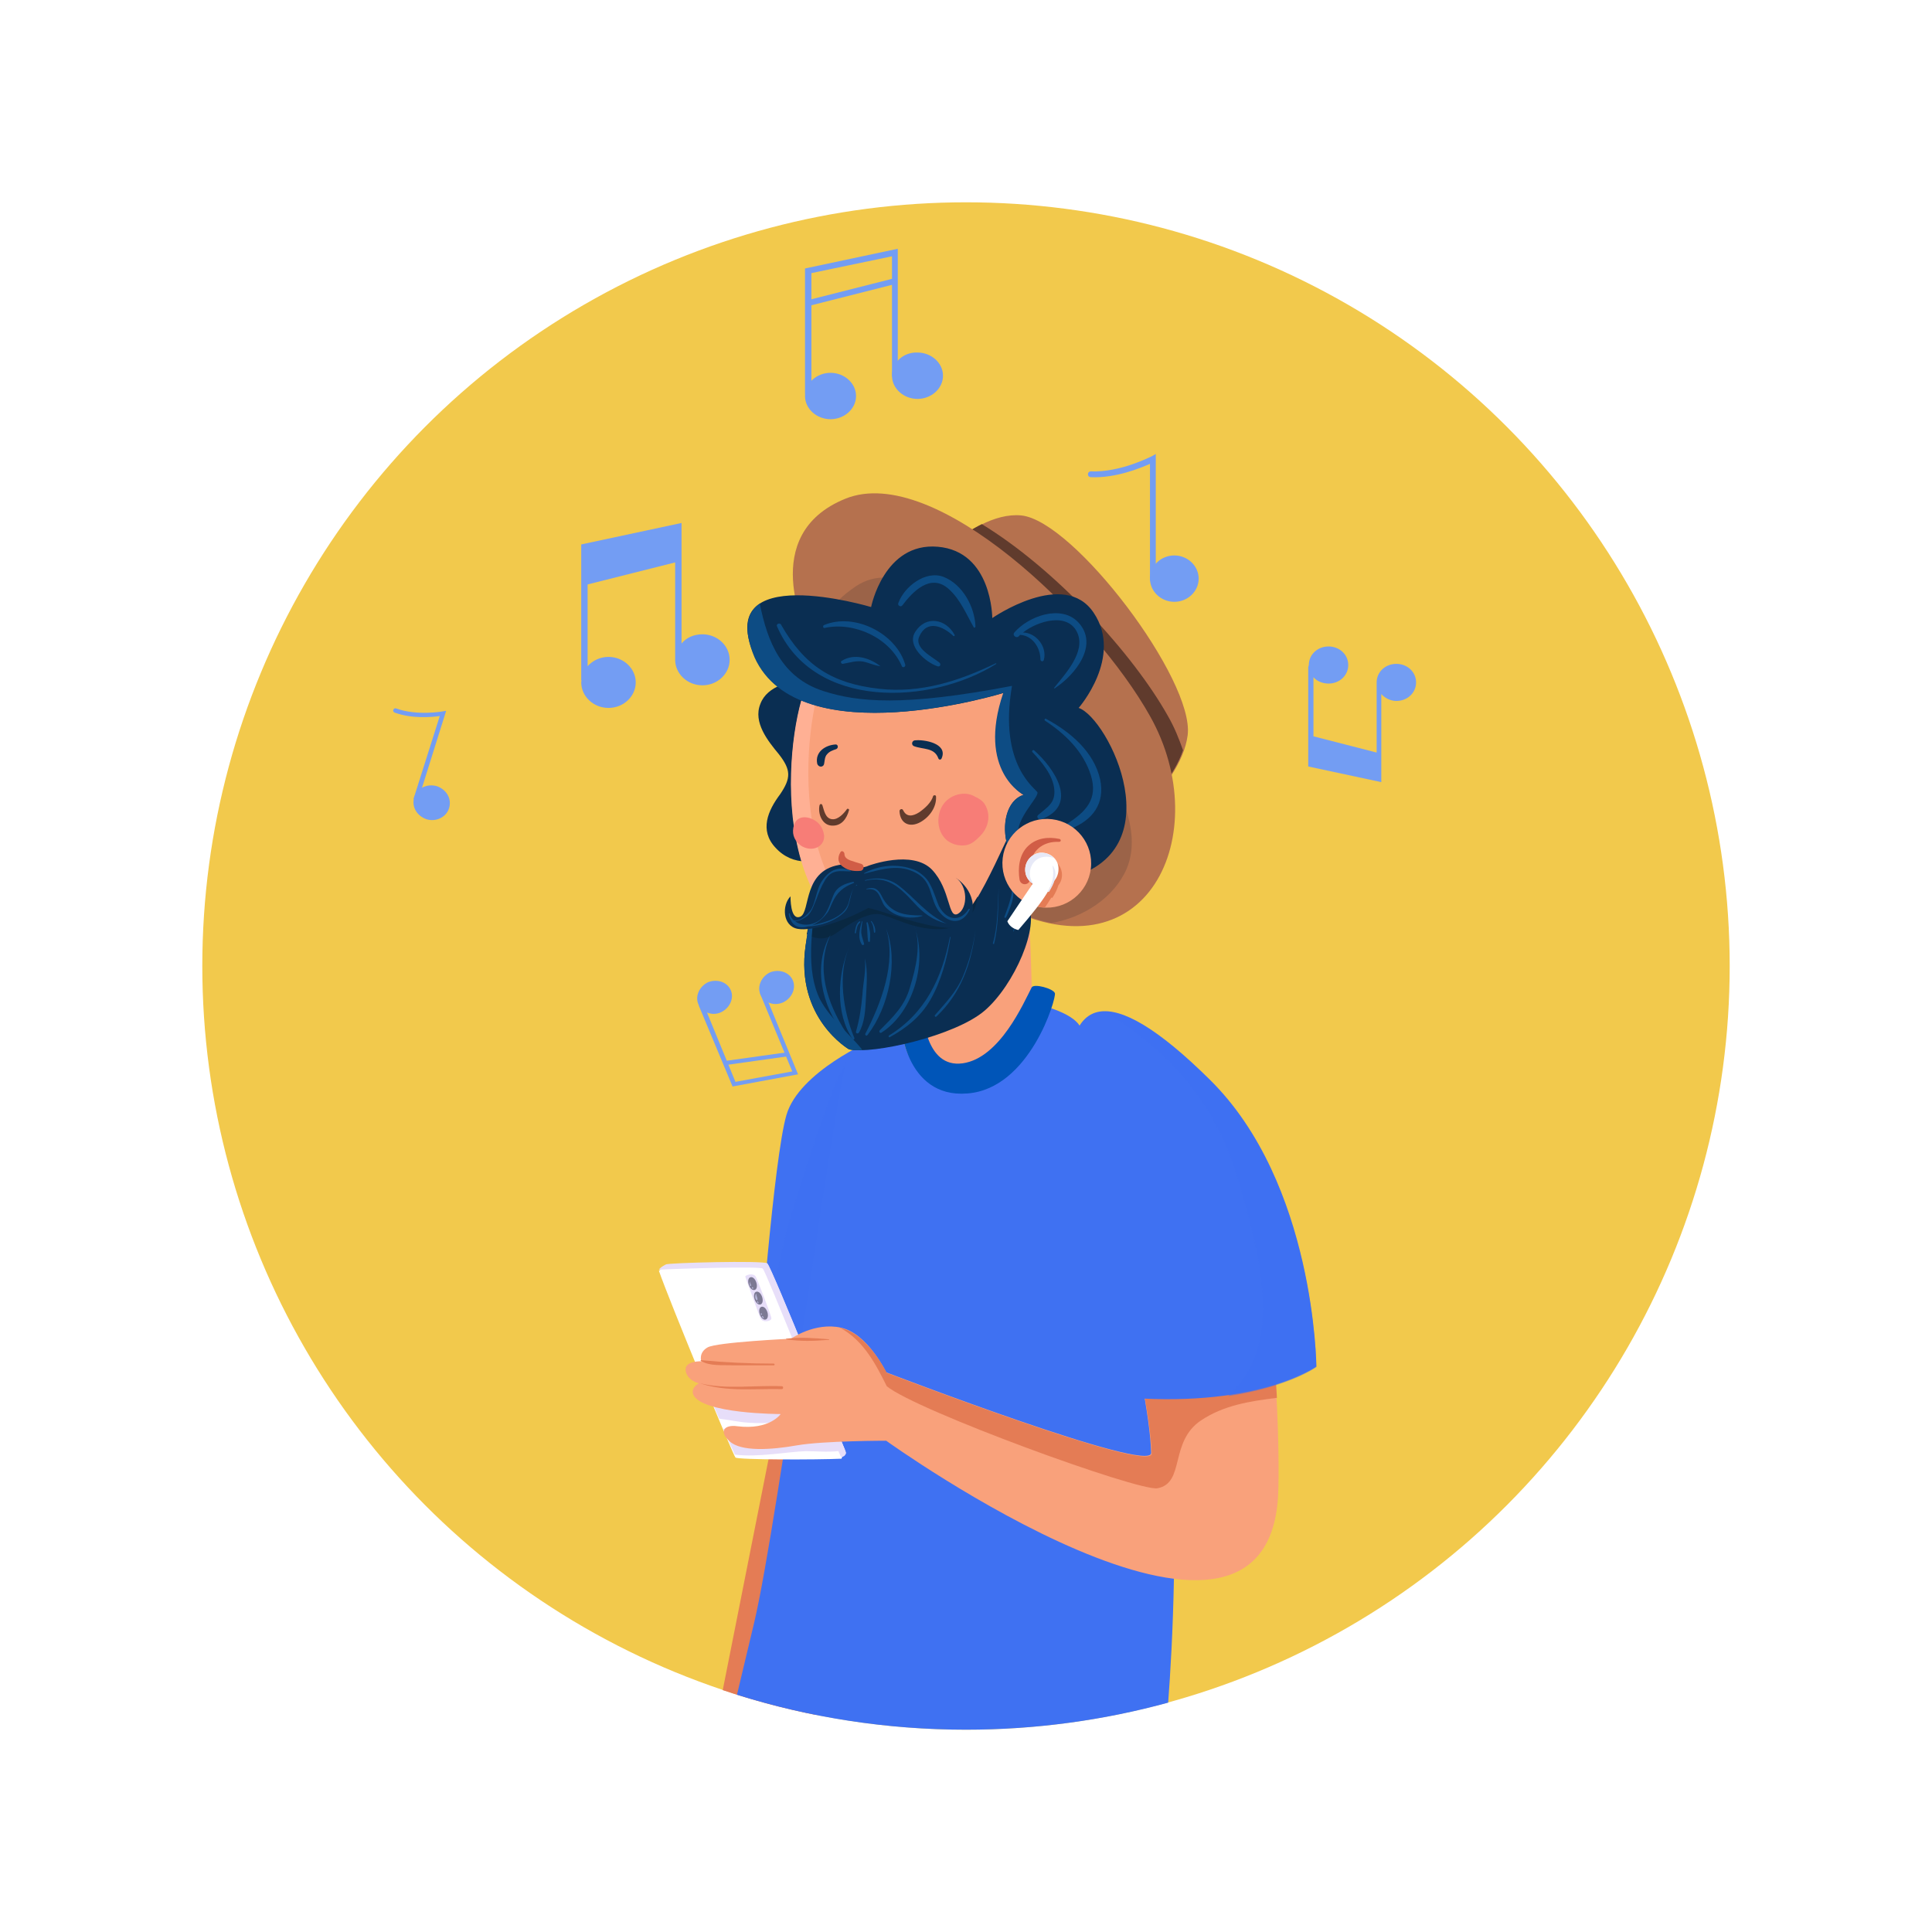 <svg width="191" height="191" viewBox="0 0 191 191" fill="none" xmlns="http://www.w3.org/2000/svg">
<g filter="url(#filter0_d_33_12)">
<circle cx="95.5" cy="95.5" r="75.5" fill="#F2C94C"/>
</g>
<path d="M113.974 57.548C114.146 57.548 114.261 57.434 114.261 57.262V44.882L113.86 45.111C113.802 45.111 110.822 46.716 107.842 46.601C107.67 46.601 107.555 46.716 107.555 46.888C107.555 47.06 107.67 47.175 107.842 47.175C110.306 47.289 112.771 46.258 113.688 45.856V57.262C113.688 57.434 113.802 57.548 113.974 57.548Z" fill="#739DF3"/>
<path d="M113.688 57.205C113.688 58.465 114.777 59.497 116.095 59.497C117.413 59.497 118.502 58.465 118.502 57.205C118.502 55.944 117.413 54.912 116.095 54.912C114.777 54.912 113.688 55.944 113.688 57.205Z" fill="#739DF3"/>
<path d="M41.07 79.156C41.184 79.213 41.299 79.156 41.356 79.041L44.107 70.272L43.763 70.33C43.763 70.33 41.242 70.788 39.178 70.043C39.064 69.986 38.949 70.043 38.892 70.158C38.834 70.272 38.892 70.387 39.006 70.444C40.726 71.075 42.674 70.903 43.477 70.788L40.898 78.927C40.898 78.984 40.955 79.099 41.07 79.156Z" fill="#739DF3"/>
<path d="M40.955 78.812C40.669 79.729 41.184 80.646 42.159 80.99C43.076 81.277 44.107 80.818 44.394 79.901C44.681 78.984 44.165 78.067 43.19 77.723C42.216 77.437 41.184 77.953 40.955 78.812Z" fill="#739DF3"/>
<path d="M79.929 39.151C80.101 39.151 80.216 39.036 80.216 38.864V27L88.183 25.338V37.087C88.183 37.259 88.297 37.374 88.469 37.374C88.641 37.374 88.756 37.259 88.756 37.087V24.593L79.585 26.541V38.864C79.585 39.036 79.757 39.151 79.929 39.151Z" fill="#739DF3"/>
<path d="M88.371 27.52L79.815 29.689L79.956 30.245L88.512 28.076L88.371 27.52Z" fill="#739DF3"/>
<path d="M79.585 39.151C79.585 40.411 80.731 41.443 82.107 41.443C83.483 41.443 84.629 40.411 84.629 39.151C84.629 37.89 83.483 36.858 82.107 36.858C80.731 36.858 79.585 37.89 79.585 39.151Z" fill="#739DF3"/>
<path d="M88.183 37.145C88.183 38.405 89.329 39.437 90.704 39.437C92.08 39.437 93.226 38.405 93.226 37.145C93.226 35.884 92.08 34.852 90.704 34.852C89.329 34.795 88.183 35.826 88.183 37.145Z" fill="#739DF3"/>
<path d="M57.462 67.464C57.462 68.84 58.665 69.986 60.156 69.986C61.646 69.986 62.849 68.84 62.849 67.464C62.849 66.088 61.646 64.942 60.156 64.942C59.353 64.942 58.608 65.286 58.092 65.859V57.778L66.747 55.6V65.171C66.747 65.171 66.747 65.171 66.747 65.229C66.747 66.604 67.95 67.751 69.441 67.751C70.931 67.751 72.134 66.604 72.134 65.229C72.134 63.853 70.931 62.707 69.441 62.707C68.581 62.707 67.836 63.051 67.377 63.624V51.702L57.462 53.823V67.177V67.235C57.519 67.292 57.462 67.349 57.462 67.464Z" fill="#739DF3"/>
<path d="M69.269 99.159C69.383 99.102 69.498 99.159 69.555 99.274L72.707 106.954L78.324 105.922L75.172 98.299C75.115 98.185 75.172 98.07 75.287 98.013C75.401 97.955 75.516 98.013 75.573 98.127L78.897 106.209L72.421 107.412L69.097 99.446C69.097 99.331 69.154 99.216 69.269 99.159Z" fill="#739DF3"/>
<path d="M71.676 104.89L77.808 104.031L77.866 104.432L71.733 105.292L71.676 104.89Z" fill="#739DF3"/>
<path d="M69.039 99.274C68.695 98.471 69.154 97.497 70.014 97.096C70.931 96.752 71.905 97.096 72.249 97.898C72.593 98.701 72.134 99.675 71.275 100.076C70.415 100.477 69.383 100.076 69.039 99.274Z" fill="#739DF3"/>
<path d="M75.172 98.299C74.828 97.497 75.287 96.522 76.146 96.121C77.063 95.777 78.038 96.121 78.382 96.924C78.725 97.726 78.267 98.701 77.407 99.102C76.49 99.503 75.516 99.102 75.172 98.299Z" fill="#739DF3"/>
<path d="M129.334 66.031V75.775L136.556 77.322V68.61C136.9 69.011 137.473 69.298 138.046 69.298C139.135 69.298 139.995 68.496 139.995 67.464C139.995 66.432 139.135 65.63 138.046 65.63C136.957 65.63 136.098 66.432 136.098 67.464V74.399L129.85 72.794V66.948C130.194 67.349 130.767 67.579 131.34 67.579C132.429 67.579 133.289 66.776 133.289 65.745C133.289 64.713 132.429 63.91 131.34 63.91C130.252 63.91 129.392 64.713 129.392 65.745C129.334 65.916 129.334 65.974 129.334 66.031Z" fill="#739DF3"/>
<path d="M88.928 58.408C89.501 58.408 95.691 50.441 100.964 50.957C106.18 51.473 118.101 67.235 117.414 72.68C116.726 78.124 108.874 83.569 108.874 83.569L88.928 58.408Z" fill="#B5714E"/>
<path d="M108.816 83.569C108.816 83.569 115.292 79.041 116.955 74.17C116.553 73.023 116.095 71.877 115.464 70.788C112.026 64.656 104.403 56.288 97.066 51.817C92.997 53.823 89.329 58.408 88.87 58.408L108.816 83.569Z" fill="#603B2D"/>
<path d="M79.815 62.707C79.815 62.707 74.771 52.849 83.598 49.295C92.424 45.742 108.243 61.045 113.688 70.788C120.222 82.366 113.459 97.382 98.442 89.243C83.483 81.105 79.815 62.707 79.815 62.707Z" fill="#B5714E"/>
<path d="M111.395 85.862C113 81.965 110.363 77.379 108.3 74.17C105.205 69.355 101.078 64.885 96.55 61.503C93.57 59.211 88.469 55.37 84.629 57.95C81.706 59.898 80.617 62.191 80.33 64.484C81.706 69.355 86.349 82.595 98.499 89.186C100.448 90.218 102.282 90.906 103.944 91.249C107.039 90.734 110.134 88.785 111.395 85.862Z" fill="#9B6348"/>
<path fill-rule="evenodd" clip-rule="evenodd" d="M71.45 167.089L79.07 128.676H84.858L80.637 169.537C77.5 168.911 74.434 168.091 71.45 167.089Z" fill="#E47C55"/>
<path d="M86.234 102.827C86.234 102.827 79.012 105.922 77.751 110.221C76.49 114.519 75 134.465 75 134.465C75 134.465 77.465 137.732 87.667 135.668L86.234 102.827Z" fill="#3F71F2"/>
<path opacity="0.5" d="M81.878 109.017C82.451 107.126 83.425 105.464 84.343 103.744C85.431 103.171 86.234 102.827 86.234 102.827L87.667 135.668C77.465 137.732 75 134.465 75 134.465C75 134.465 75 134.35 75 134.121C76.433 129.02 76.892 123.862 78.611 118.818C79.643 115.551 80.674 112.284 81.878 109.017Z" fill="#3F71F2"/>
<path d="M106.523 100.019C106.581 100.019 106.581 99.961 106.523 100.019C106.523 99.961 106.523 100.019 106.523 100.019Z" fill="#222221"/>
<path d="M101.537 87.066C101.537 87.066 102.626 103.687 101.537 106.151C100.448 108.616 91.335 109.017 91.163 103.343C90.991 97.669 90.418 91.421 90.418 91.421L101.537 87.066Z" fill="#F9A17B"/>
<path d="M94.143 94.402C92.997 94.631 91.851 94.918 90.704 95.204C90.532 92.969 90.418 91.479 90.418 91.479L101.537 87.066C101.537 87.066 101.651 88.441 101.709 90.504C101.136 91.02 100.505 91.536 99.817 91.937C98.041 92.969 96.207 93.886 94.143 94.402Z" fill="#E47C55"/>
<path fill-rule="evenodd" clip-rule="evenodd" d="M72.858 167.546C73.24 165.957 73.79 163.655 74.579 160.327C75.747 155.369 77.822 141.641 79.733 128.998C81.666 116.211 83.431 104.533 83.921 104.158C84.953 103.413 89.137 101.063 89.137 101.063C89.137 101.063 88.908 107.597 94.811 106.508C99.912 105.591 101.345 99 101.345 99C106.733 100.089 106.847 101.694 106.847 101.694C117.929 121.518 116.351 157.067 115.485 168.327C109.12 170.069 102.418 171 95.5 171C87.612 171 80.006 169.79 72.858 167.546Z" fill="#3F71F2"/>
<path d="M101.995 97.612C102.225 97.21 104.116 97.726 104.288 98.185C104.46 98.643 101.823 107.642 95.633 108.1C89.443 108.616 88.813 100.993 89.157 100.477C89.501 99.904 90.819 98.987 91.048 99.618C91.278 100.248 91.45 105.636 95.175 105.12C98.843 104.604 101.193 99.159 101.995 97.612Z" fill="#0055B8"/>
<path d="M83.597 143.521C83.597 143.521 76.261 125.238 75.86 124.951C75.459 124.664 66.002 124.894 65.83 125.066L65.142 125.639C66.174 128.619 72.478 143.865 72.707 144.094C72.994 144.323 80.731 144.323 83.196 144.209C83.196 144.094 83.54 143.578 83.597 143.521Z" fill="white"/>
<path d="M65.142 125.524C65.314 125.237 65.83 125.008 65.83 125.008C65.944 124.836 75.516 124.607 75.86 124.893C76.261 125.18 83.654 143.635 83.654 143.635C83.597 143.807 83.483 144.036 83.139 144.036C81.878 141.285 75.745 125.696 75.401 125.409C75.057 125.18 67.263 125.409 65.142 125.524Z" fill="#E7DEF9"/>
<path d="M78.611 141.343C79.986 141.228 81.419 141.572 82.795 141.744C83.139 142.546 83.425 143.062 83.54 143.349C82.279 143.635 80.789 143.463 79.7 143.463C77.808 143.52 75 144.094 72.65 143.807C72.478 143.463 72.077 142.546 71.504 141.228C73.796 141.858 76.146 141.572 78.611 141.343Z" fill="#E7DEF9"/>
<path d="M72.937 138.305C75 138.706 77.121 138.821 79.184 139.279C79.413 139.337 79.471 139.738 79.241 139.852C77.636 140.655 75.802 140.769 74.083 140.655C73.051 140.597 72.077 140.368 71.103 140.254C70.759 139.508 70.415 138.649 70.071 137.732C71.045 137.789 72.134 138.133 72.937 138.305Z" fill="#E7DEF9"/>
<path d="M74.713 126.211C74.828 126.383 76.261 130.052 76.261 130.338C76.261 130.625 75.401 130.797 75.172 130.338C75 129.88 73.682 126.269 73.682 126.211C73.682 126.04 74.484 125.81 74.713 126.211Z" fill="#E7DEF9"/>
<path d="M74.026 127.014C74.14 127.358 74.37 127.587 74.599 127.53C74.828 127.472 74.885 127.129 74.771 126.785C74.656 126.441 74.427 126.211 74.198 126.269C73.968 126.326 73.911 126.67 74.026 127.014Z" fill="#7C7993"/>
<path d="M74.599 128.447C74.713 128.791 74.943 129.02 75.172 128.963C75.401 128.905 75.459 128.561 75.344 128.217C75.229 127.874 75 127.644 74.771 127.702C74.541 127.759 74.484 128.103 74.599 128.447Z" fill="#7C7993"/>
<path d="M75.115 129.937C75.229 130.281 75.459 130.51 75.688 130.453C75.917 130.395 75.974 130.052 75.86 129.708C75.745 129.364 75.516 129.135 75.287 129.192C75.057 129.249 75 129.593 75.115 129.937Z" fill="#7C7993"/>
<path d="M74.77 127.931C74.77 128.103 74.885 128.275 74.885 128.447C74.885 128.504 74.828 128.619 74.77 128.504C74.598 128.332 74.656 128.103 74.713 127.931C74.713 127.874 74.77 127.931 74.77 127.931Z" fill="#B5B4D8"/>
<path d="M74.14 126.613C74.14 126.785 74.197 126.899 74.255 127.071C74.255 127.129 74.14 127.186 74.14 127.129C74.083 126.899 74.14 126.785 74.14 126.613C74.14 126.555 74.14 126.555 74.14 126.613Z" fill="#B5B4D8"/>
<path d="M74.369 127.243C74.369 127.3 74.369 127.3 74.369 127.243C74.599 127.3 74.369 127.53 74.369 127.358C74.312 127.358 74.312 127.3 74.369 127.243C74.255 127.243 74.312 127.243 74.369 127.243Z" fill="#B5B4D8"/>
<path d="M75.229 129.822C75.229 129.822 75.286 129.88 75.229 129.822C75.458 129.88 75.229 130.109 75.229 129.937C75.229 129.937 75.172 129.88 75.229 129.822C75.172 129.822 75.229 129.822 75.229 129.822Z" fill="#B5B4D8"/>
<path d="M74.942 128.676C74.942 128.733 74.942 128.733 75 128.791C75 128.848 74.942 128.848 74.942 128.848L74.885 128.791C74.771 128.676 74.885 128.619 74.942 128.676Z" fill="#B5B4D8"/>
<path d="M75.458 130.166C75.458 130.224 75.458 130.224 75.516 130.281C75.516 130.338 75.458 130.338 75.458 130.338L75.401 130.281C75.229 130.109 75.401 130.052 75.458 130.166Z" fill="#B5B4D8"/>
<path d="M87.609 142.432C87.609 142.432 125.15 169.427 126.354 147.876C126.526 144.724 126.469 126.211 122.285 115.78C118.101 105.292 111.739 100.993 107.325 101.108C106.179 103.629 105.835 105.807 107.039 111.367C108.243 116.926 113.63 136.643 113.802 143.635C113.859 145.756 87.609 135.668 87.609 135.668C87.609 135.668 85.775 131.828 83.139 131.255C80.559 130.682 78.21 132.344 78.21 132.344C78.21 132.344 70.873 132.688 69.956 133.204C69.039 133.72 69.326 134.579 69.326 134.579C69.326 134.579 67.778 134.522 67.778 135.382C67.778 135.955 68.237 136.528 69.097 136.757C69.097 136.757 68.294 137.159 68.523 137.846C69.326 139.795 77.178 139.795 77.178 139.795C77.178 139.795 76.089 141.4 72.879 140.999C71.676 140.827 70.988 141.457 72.134 142.489C73.223 143.521 76.204 143.349 78.783 142.89C81.419 142.432 87.609 142.432 87.609 142.432Z" fill="#F9A17B"/>
<path d="M76.49 134.981C75.172 134.981 73.796 134.981 72.478 134.981C71.389 134.923 70.186 135.095 69.269 134.522V134.465C71.676 134.694 74.083 134.809 76.49 134.809C76.605 134.809 76.605 134.981 76.49 134.981Z" fill="#E47C55"/>
<path d="M69.211 136.757C71.79 137.388 74.656 136.929 77.293 137.044C77.465 137.044 77.465 137.331 77.293 137.331C74.599 137.273 71.79 137.617 69.211 136.757C69.154 136.815 69.154 136.757 69.211 136.757Z" fill="#E47C55"/>
<path d="M81.935 132.401C81.993 132.401 81.993 132.459 81.935 132.459C80.502 132.573 79.127 132.631 77.751 132.401C77.694 132.401 77.694 132.344 77.751 132.344C79.127 132.172 80.502 132.287 81.935 132.401Z" fill="#E47C55"/>
<path d="M114.433 147.131C112.598 147.475 90.59 139.451 87.666 137.044C86.692 135.095 85.431 132.516 83.024 131.255C83.081 131.255 83.139 131.255 83.196 131.312C85.775 131.886 87.666 135.726 87.666 135.726C87.666 135.726 113.917 145.813 113.859 143.692C113.63 136.757 108.3 116.984 107.096 111.424C105.893 105.865 106.237 103.687 107.383 101.165C111.796 101.05 118.158 105.349 122.342 115.838C124.864 122.085 125.838 131.198 126.239 138.19C123.488 138.534 120.966 138.935 118.731 140.426C115.579 142.546 117.184 146.616 114.433 147.131Z" fill="#E47C55"/>
<path d="M130.137 135.095C130.137 135.095 124.635 139.107 111.739 138.19C111.739 138.19 105.778 115.436 105.664 107.183C105.549 98.93 109.217 96.465 119.591 106.724C130.022 116.984 130.137 135.095 130.137 135.095Z" fill="#3F71F2"/>
<path opacity="0.5" d="M122.8 118.073C120.68 109.705 116.152 104.26 109.217 100.019C111.452 100.019 114.834 102.025 119.591 106.782C129.965 117.041 130.137 135.153 130.137 135.153C130.137 135.153 127.443 137.101 121.425 138.018C122.055 137.388 122.629 136.643 123.144 135.955C126.354 130.969 124.291 123.231 122.8 118.073Z" fill="#3F71F2"/>
<path d="M79.872 67.005C78.21 67.349 75.86 67.751 75.172 69.585C74.427 71.419 75.917 73.253 77.006 74.571C78.21 76.118 78.21 76.921 77.121 78.526C75.917 80.13 75.057 82.079 76.662 83.799C78.382 85.69 80.846 85.403 82.909 84.257L79.872 67.005Z" fill="#0A2E52"/>
<path d="M104.575 74.686C104.69 82.71 101.423 95.72 89.387 94.344C76.262 92.912 77.293 74.112 79.701 67.865C82.165 61.274 104.346 58.58 104.575 74.686Z" fill="#F9A17B"/>
<path d="M79.643 67.922C80.159 66.604 81.419 65.458 83.139 64.541C82.279 65.229 81.649 65.974 81.362 66.834C79.012 73.081 77.923 91.88 91.048 93.313C93.799 93.599 96.092 93.141 98.041 92.167C95.863 93.886 92.997 94.803 89.329 94.402C76.204 92.912 77.293 74.112 79.643 67.922Z" fill="#FFB094"/>
<path d="M101.365 79.672C101.365 79.672 100.333 87.352 101.594 89.415C102.855 91.479 100.276 97.382 97.353 99.904C94.43 102.426 86.234 104.26 83.941 103.744C83.941 103.744 78.611 100.649 79.643 93.485C80.674 86.263 82.508 85.633 82.508 85.633C82.508 85.633 85.374 86.664 87.266 86.263C89.157 85.862 92.309 91.88 94.544 91.078C96.837 90.275 100.161 80.704 101.365 79.672Z" fill="#0A2E52"/>
<path d="M82.795 92.167C83.884 91.421 85.89 89.989 87.265 90.447C88.354 90.791 89.329 91.25 90.418 91.536C93.398 92.339 96.264 91.765 96.665 88.613C95.92 89.874 95.175 90.848 94.487 91.078C93.799 91.307 92.997 90.906 92.195 90.275C90.131 89.989 87.781 88.785 86.062 88.67C85.374 88.613 84.744 89.129 84.228 89.473C82.852 90.447 81.305 90.963 79.872 91.823C79.814 91.995 79.814 92.167 79.757 92.339C80.789 92.969 81.763 92.912 82.795 92.167Z" fill="#092842"/>
<path d="M85.202 93.37C85.259 93.485 85.431 93.427 85.431 93.313C85.317 92.912 85.202 92.625 85.145 92.224C85.145 91.823 85.202 91.479 85.259 91.078C85.259 91.078 85.259 91.078 85.202 91.078C85.03 91.765 84.743 92.682 85.202 93.37Z" fill="#0D4C84"/>
<path d="M86.004 93.026C86.004 92.74 86.062 92.396 86.004 92.109C85.947 91.823 85.89 91.479 85.775 91.192C85.775 91.135 85.661 91.192 85.661 91.25C85.775 91.823 85.718 92.453 85.833 93.084C85.89 93.141 86.004 93.141 86.004 93.026Z" fill="#0D4C84"/>
<path d="M86.406 92.167C86.406 92.224 86.52 92.224 86.52 92.167C86.578 91.823 86.406 91.364 86.176 91.078C86.119 91.02 86.062 91.078 86.119 91.135C86.348 91.479 86.348 91.765 86.406 92.167Z" fill="#0D4C84"/>
<path d="M84.629 92.167C84.686 91.823 84.743 91.421 85.03 91.192C85.087 91.135 85.03 91.078 84.973 91.078C84.629 91.307 84.572 91.765 84.514 92.167C84.457 92.281 84.629 92.338 84.629 92.167Z" fill="#0D4C84"/>
<path d="M82.107 92.396C82.107 92.338 82.05 92.338 82.107 92.396C80.33 95.491 81.248 99.446 83.368 102.139C83.483 102.254 83.655 102.139 83.597 102.025C81.763 99.102 80.617 95.72 82.107 92.396Z" fill="#0D4C84"/>
<path d="M83.941 93.657C83.941 93.657 83.884 93.6 83.941 93.657C82.795 96.351 82.566 100.191 84.285 102.713C84.342 102.827 84.514 102.77 84.457 102.598C83.368 100.019 82.795 96.351 83.941 93.657Z" fill="#0D4C84"/>
<path d="M85.489 94.746C85.489 94.689 85.489 94.746 85.489 94.746C85.66 95.892 85.317 97.153 85.259 98.357C85.145 99.618 84.973 100.764 84.629 101.967C84.572 102.139 84.801 102.254 84.915 102.082C85.489 101.108 85.546 99.847 85.603 98.758C85.66 97.497 85.832 96.007 85.489 94.746Z" fill="#0D4C84"/>
<path d="M87.609 91.823C88.641 95.204 87.093 99.216 85.546 102.197C85.489 102.311 85.661 102.483 85.775 102.311C87.838 99.618 88.87 95.09 87.609 91.823Z" fill="#0D4C84"/>
<path d="M90.303 91.364C90.246 91.364 90.246 91.364 90.303 91.364C91.163 93.256 90.532 95.72 89.959 97.612C89.443 99.446 88.297 100.535 86.979 101.853C86.864 101.967 86.979 102.197 87.151 102.082C90.361 100.019 91.793 94.918 90.303 91.364Z" fill="#0D4C84"/>
<path d="M93.914 92.625C93.112 96.695 91.507 100.133 87.896 102.369C87.781 102.426 87.896 102.598 87.953 102.541C89.615 101.624 90.991 100.535 91.965 98.872C93.054 96.981 93.627 94.803 93.971 92.625C93.971 92.625 93.914 92.625 93.914 92.625Z" fill="#0D4C84"/>
<path d="M98.728 87.753C98.614 89.53 98.671 91.536 98.155 93.256C98.155 93.313 98.27 93.37 98.27 93.313C98.728 91.536 98.671 89.587 98.728 87.753C98.728 87.753 98.728 87.696 98.728 87.753Z" fill="#0D4C84"/>
<path d="M96.436 91.995C96.207 93.6 95.805 95.09 95.175 96.58C94.544 98.07 93.456 99.159 92.424 100.363C92.367 100.477 92.481 100.592 92.596 100.477C95.003 98.185 96.035 95.262 96.436 91.995Z" fill="#0D4C84"/>
<path d="M100.849 89.415C100.849 90.332 100.505 91.192 100.161 92.052C100.161 92.109 100.219 92.109 100.219 92.052C100.62 91.192 100.906 90.332 100.906 89.415H100.849Z" fill="#0D4C84"/>
<path d="M99.875 86.378C99.875 86.32 99.817 86.32 99.875 86.378C100.391 87.811 99.817 89.243 99.302 90.619C99.244 90.734 99.416 90.791 99.474 90.676C99.76 90.046 100.047 89.358 100.161 88.67C100.276 87.868 100.047 87.123 99.875 86.378Z" fill="#0D4C84"/>
<path d="M80.674 88.67C80.273 89.817 79.929 91.364 79.642 93.485C78.611 100.706 83.941 103.744 83.941 103.744C84.285 103.801 84.686 103.859 85.259 103.801C83.941 102.139 82.107 100.764 81.075 98.815C79.642 95.949 80.273 92.052 80.674 88.67Z" fill="#0D4C84"/>
<path d="M85.89 85.575C85.89 85.575 90.189 83.971 92.137 85.977C94.029 87.983 93.685 90.906 94.716 90.332C95.691 89.759 95.691 87.581 94.487 86.779C94.487 86.779 96.78 88.154 96.035 90.734C95.29 93.313 87.839 90.161 85.833 89.759C83.54 91.02 80.331 92.109 78.84 91.823C77.35 91.536 77.293 89.473 78.153 88.613C78.153 88.613 78.095 91.078 79.127 90.619C80.159 90.161 79.299 85.862 83.311 85.461C83.254 85.403 84.801 86.091 85.89 85.575Z" fill="#0A2E52"/>
<path d="M84.686 87.467C84.17 87.925 84.056 88.67 83.884 89.301C83.425 90.676 81.649 91.192 80.273 91.479C80.903 91.192 81.362 90.791 81.763 90.275C81.993 89.989 82.107 89.587 82.279 89.244C82.738 88.212 83.368 87.696 84.4 87.295C84.457 87.295 84.457 87.18 84.342 87.18C83.54 87.352 82.738 87.639 82.394 88.499C82.107 89.186 81.935 89.874 81.477 90.504C80.846 91.421 79.413 91.708 78.611 91.078C78.955 91.078 79.413 90.848 79.814 90.562C80.273 90.161 80.502 89.358 80.732 88.842C80.961 88.212 81.19 87.639 81.534 87.066C82.222 85.862 83.139 86.148 84.113 86.148C84.113 86.148 84.113 86.149 84.113 86.091C83.024 85.575 82.05 85.977 81.362 86.951C80.961 87.467 80.789 88.155 80.617 88.785C80.502 89.129 80.445 89.415 80.273 89.759C80.158 90.103 79.069 91.25 78.439 90.963C78.267 90.791 78.152 90.619 78.095 90.39V90.332C78.095 90.275 77.981 90.275 77.981 90.332C77.981 90.619 78.095 90.791 78.152 90.906C78.439 91.594 79.069 91.823 79.872 91.593C81.133 91.536 82.566 91.078 83.483 90.161C84.171 89.473 83.941 88.269 84.572 87.581C84.801 87.524 84.744 87.467 84.686 87.467Z" fill="#0D4C84"/>
<path d="M95.748 89.874C95.118 90.963 93.742 91.249 92.825 89.587C92.71 89.301 92.596 89.014 92.481 88.67C92.309 88.212 92.137 87.753 91.908 87.352C91.621 86.779 90.934 86.206 90.361 85.977C88.756 85.346 86.922 85.518 85.431 86.32V86.378C87.266 85.919 88.928 85.346 90.704 86.378C92.195 87.237 91.908 88.9 92.825 90.103C93.799 91.364 95.175 91.421 95.863 89.931C95.92 89.874 95.805 89.817 95.748 89.874Z" fill="#0D4C84"/>
<path d="M88.813 87.524C87.838 86.779 86.635 86.722 85.546 87.008C85.489 87.008 85.489 87.066 85.546 87.066C87.724 86.55 88.927 87.696 90.303 89.186C91.277 90.275 92.194 90.963 93.57 91.307C93.57 91.307 93.627 91.307 93.57 91.307C91.564 90.39 90.475 88.785 88.813 87.524Z" fill="#0D4C84"/>
<path d="M87.151 88.556C86.807 87.868 86.406 87.639 85.66 87.868V87.925C86.749 87.753 86.921 88.499 87.265 89.244C87.437 89.645 87.781 89.931 88.125 90.161C88.985 90.734 90.188 90.848 91.163 90.562C91.22 90.562 91.163 90.504 91.163 90.504C89.443 90.504 88.01 90.332 87.151 88.556Z" fill="#0D4C84"/>
<path d="M83.483 84.429C83.483 84.773 83.769 84.945 84.056 85.06C84.4 85.174 84.744 85.289 85.145 85.403C85.489 85.518 85.431 86.034 85.088 86.091C84.514 86.149 83.941 86.091 83.425 85.747C82.852 85.403 82.738 84.83 83.082 84.257C83.196 84.028 83.483 84.2 83.483 84.429Z" fill="#D15D46"/>
<path d="M90.991 81.277C89.959 81.85 88.985 81.449 88.927 80.188C88.927 80.016 89.157 79.901 89.271 80.073C89.615 80.818 90.246 80.704 90.876 80.302C91.449 79.901 92.08 79.328 92.252 78.698C92.309 78.583 92.538 78.583 92.538 78.755C92.596 79.787 91.908 80.761 90.991 81.277Z" fill="#603B2D"/>
<path d="M81.018 79.615C81.075 79.443 81.247 79.443 81.305 79.615C81.477 80.13 81.591 80.933 82.279 80.99C82.852 81.047 83.425 80.417 83.712 80.016C83.769 79.901 83.941 79.959 83.941 80.073C83.712 80.933 83.196 81.678 82.222 81.621C81.247 81.563 80.846 80.417 81.018 79.615Z" fill="#603B2D"/>
<path d="M96.379 78.755C96.78 78.927 97.124 79.156 97.353 79.5C97.983 80.532 97.754 81.793 96.894 82.652C96.493 83.053 96.035 83.512 95.404 83.569C94.831 83.627 94.258 83.512 93.742 83.168C92.367 82.194 92.481 79.844 93.857 78.927C94.602 78.411 95.633 78.296 96.379 78.755Z" fill="#F77D77"/>
<path d="M78.496 81.563C78.84 80.474 80.101 80.704 80.789 81.277C81.133 81.563 81.305 81.907 81.419 82.308C81.419 82.423 81.477 82.538 81.477 82.652C81.477 82.939 81.419 83.168 81.247 83.397C80.731 84.085 79.7 84.028 79.069 83.512C78.439 82.996 78.267 82.308 78.496 81.563Z" fill="#F77D77"/>
<path d="M92.768 74.972C92.367 73.883 91.278 74.112 90.361 73.769C90.074 73.654 90.131 73.253 90.418 73.195C91.335 73.081 93.685 73.482 93.112 74.915C93.054 75.144 92.825 75.144 92.768 74.972Z" fill="#0A2E52"/>
<path d="M82.68 74.055C82.336 74.17 81.993 74.284 81.763 74.571C81.534 74.8 81.534 75.201 81.477 75.488C81.419 75.889 80.903 75.889 80.789 75.488C80.56 74.342 81.591 73.654 82.623 73.597C82.852 73.597 82.909 73.941 82.68 74.055Z" fill="#0A2E52"/>
<path d="M99.244 68.496C99.244 68.496 79.069 74.743 74.656 64.999C70.243 55.256 86.119 60.013 86.119 60.013C86.119 60.013 87.38 53.594 92.71 54.052C98.098 54.511 98.098 61.102 98.098 61.102C98.098 61.102 105.205 56.173 108.128 60.586C111.051 64.942 106.638 69.986 106.638 69.986C109.561 70.96 116.267 84.372 105.32 86.894C98.958 88.384 97.869 79.615 101.193 78.583C101.25 78.583 96.608 76.176 99.244 68.496Z" fill="#0A2E52"/>
<path d="M77.235 61.79C79.528 65.802 82.279 67.579 86.921 68.094C90.991 68.553 94.773 67.349 98.442 65.573C98.499 65.573 98.499 65.63 98.499 65.63C92.022 69.699 80.445 70.215 76.834 61.962C76.662 61.675 77.121 61.503 77.235 61.79Z" fill="#0D4C84"/>
<path d="M96.264 62.019C95.519 60.701 94.945 59.268 93.799 58.236C92.022 56.631 90.246 58.465 89.214 59.841C89.042 60.07 88.698 59.841 88.813 59.612C89.386 58.007 91.507 56.345 93.283 57.033C95.175 57.778 96.378 60.013 96.436 61.962C96.378 62.076 96.321 62.076 96.264 62.019Z" fill="#0D4C84"/>
<path d="M104.288 68.037C104.23 68.094 104.173 68.037 104.23 67.98C105.319 66.604 107.325 64.484 106.523 62.592C105.606 60.471 102.568 61.389 101.135 62.535C102.396 62.535 103.543 63.91 103.199 65.229C103.141 65.458 102.855 65.401 102.855 65.171C102.855 64.025 102.052 62.821 100.849 62.764C100.792 62.821 100.792 62.821 100.734 62.879C100.505 63.165 100.046 62.821 100.276 62.535C101.651 60.93 104.861 59.726 106.58 61.503C108.701 63.738 106.294 66.719 104.288 68.037Z" fill="#0D4C84"/>
<path d="M105.491 81.449C107.325 80.245 108.586 79.041 107.841 76.634C107.096 74.284 105.319 72.565 103.313 71.247C103.199 71.189 103.313 70.96 103.428 71.075C105.778 72.336 108.128 74.284 108.758 77.035C109.274 79.443 108.013 81.105 105.778 81.965C105.491 82.022 105.205 81.678 105.491 81.449Z" fill="#0D4C84"/>
<path d="M102.683 80.532C103.543 79.787 104.345 79.385 104.231 78.067C104.116 76.634 102.97 75.316 102.053 74.342C101.995 74.227 102.11 74.112 102.225 74.17C104.231 75.947 106.695 79.557 102.97 80.99C102.626 81.105 102.396 80.704 102.683 80.532Z" fill="#0D4C84"/>
<path d="M89.157 65.859C87.953 63.051 84.457 61.446 81.534 62.076C81.362 62.134 81.305 61.847 81.477 61.79C84.514 60.529 88.641 62.65 89.501 65.745C89.501 65.974 89.214 66.031 89.157 65.859Z" fill="#0D4C84"/>
<path d="M87.036 65.859C87.093 65.859 87.036 65.916 87.036 65.859C86.463 65.802 85.89 65.515 85.317 65.401C84.629 65.286 83.998 65.515 83.311 65.63C83.139 65.63 83.081 65.401 83.196 65.343C84.457 64.541 86.004 65.057 87.036 65.859Z" fill="#0D4C84"/>
<path d="M92.882 65.515C93.054 65.687 92.939 65.974 92.653 65.859C91.507 65.458 89.615 63.853 90.475 62.477C91.507 60.815 93.513 61.159 94.372 62.764C94.43 62.821 94.315 62.936 94.258 62.879C93.226 61.904 91.621 61.217 90.876 62.936C90.36 64.082 92.194 64.942 92.882 65.515Z" fill="#0D4C84"/>
<path d="M75.115 59.669C75.86 63.452 77.293 67.005 81.419 68.324C84.801 69.413 89.271 69.871 100.047 67.808C98.671 75.775 102.511 78.01 102.568 78.354C102.626 78.927 100.505 80.818 100.62 82.595C100.677 83.741 100.39 84.658 100.677 85.633C98.728 83.397 98.958 79.271 101.193 78.583C101.193 78.583 96.55 76.233 99.187 68.496C99.187 68.496 79.012 74.743 74.599 64.999C73.395 62.134 73.854 60.529 75.115 59.669Z" fill="#0D4C84"/>
<path d="M99.129 84.83C98.843 87.237 100.562 89.415 102.969 89.702C105.377 89.989 107.555 88.269 107.841 85.862C108.128 83.455 106.408 81.277 104.001 80.99C101.594 80.704 99.416 82.423 99.129 84.83Z" fill="#F9A17B"/>
<path d="M101.651 83.627C102.511 82.824 103.657 82.71 104.746 82.939C104.918 82.996 104.918 83.225 104.689 83.225C103.199 83.168 102.224 83.971 101.938 85.059C102.396 84.83 102.97 84.83 103.485 85.174C104.861 85.977 104.288 87.811 102.912 88.154C102.339 88.269 102.052 87.295 102.626 87.123C103.084 86.951 103.256 86.492 102.855 86.148C102.396 85.747 101.766 86.378 101.823 86.836C101.881 87.524 100.906 87.639 100.792 86.951C100.62 85.862 100.734 84.486 101.651 83.627Z" fill="#D15D46"/>
<path d="M101.536 89.243C101.938 88.613 102.339 88.097 102.454 87.925C102.396 87.868 102.339 87.868 102.282 87.811L102.224 87.753C102.167 87.696 102.11 87.639 102.052 87.581C102.052 87.524 101.995 87.524 101.995 87.467C101.938 87.409 101.88 87.295 101.88 87.237C101.88 87.18 101.823 87.18 101.823 87.123C101.766 87.008 101.766 86.894 101.708 86.779C101.594 85.862 102.167 85.059 103.084 84.888C103.199 84.888 103.313 84.888 103.485 84.888C103.543 84.888 103.543 84.888 103.6 84.888C103.657 84.888 103.772 84.945 103.829 84.945C103.886 84.945 103.886 84.945 103.944 85.002C104.001 85.059 104.116 85.059 104.173 85.117C104.23 85.117 104.23 85.174 104.288 85.174C104.402 85.231 104.46 85.289 104.574 85.403C104.803 85.633 104.918 85.919 104.975 86.263C105.033 86.722 104.918 87.18 104.631 87.524C104.517 87.925 104.288 88.384 104.058 88.728C104.001 88.785 104.001 88.785 103.944 88.728C103.772 89.014 103.543 89.358 103.313 89.702C103.199 89.702 103.084 89.702 102.969 89.702C102.454 89.587 101.995 89.473 101.536 89.243Z" fill="#E47C55"/>
<path d="M101.365 86.206C101.479 87.123 102.339 87.696 103.256 87.581C104.173 87.467 104.746 86.607 104.632 85.69C104.517 84.773 103.657 84.2 102.74 84.314C101.823 84.486 101.25 85.346 101.365 86.206Z" fill="white"/>
<path d="M101.365 86.206C101.25 85.289 101.823 84.486 102.74 84.314C103.313 84.257 103.829 84.429 104.173 84.83C103.887 84.716 103.543 84.658 103.199 84.716C102.282 84.83 101.709 85.69 101.823 86.607C101.881 86.951 102.053 87.237 102.224 87.467C101.823 87.237 101.422 86.779 101.365 86.206Z" fill="#E7E9F7"/>
<path d="M104.173 86.034C104.46 87.237 103.199 89.014 100.677 91.937C100.677 91.937 99.874 91.823 99.588 91.078C99.588 91.078 101.938 87.581 102.11 87.352C102.282 87.123 101.88 86.435 102.224 85.977C102.568 85.461 103.944 84.888 104.173 86.034Z" fill="white"/>
<path d="M104.116 85.633C104.632 86.492 104.173 87.409 103.715 88.155C103.657 88.212 103.543 88.155 103.6 88.097C104.058 87.352 104.23 86.55 104.058 85.633C104.058 85.575 104.116 85.575 104.116 85.633Z" fill="#E7E9F7"/>
<defs>
<filter id="filter0_d_33_12" x="0" y="0" width="191" height="191" filterUnits="userSpaceOnUse" color-interpolation-filters="sRGB">
<feFlood flood-opacity="0" result="BackgroundImageFix"/>
<feColorMatrix in="SourceAlpha" type="matrix" values="0 0 0 0 0 0 0 0 0 0 0 0 0 0 0 0 0 0 127 0" result="hardAlpha"/>
<feOffset/>
<feGaussianBlur stdDeviation="10"/>
<feColorMatrix type="matrix" values="0 0 0 0 0 0 0 0 0 0 0 0 0 0 0 0 0 0 0.6 0"/>
<feBlend mode="normal" in2="BackgroundImageFix" result="effect1_dropShadow_33_12"/>
<feBlend mode="normal" in="SourceGraphic" in2="effect1_dropShadow_33_12" result="shape"/>
</filter>
</defs>
</svg>
